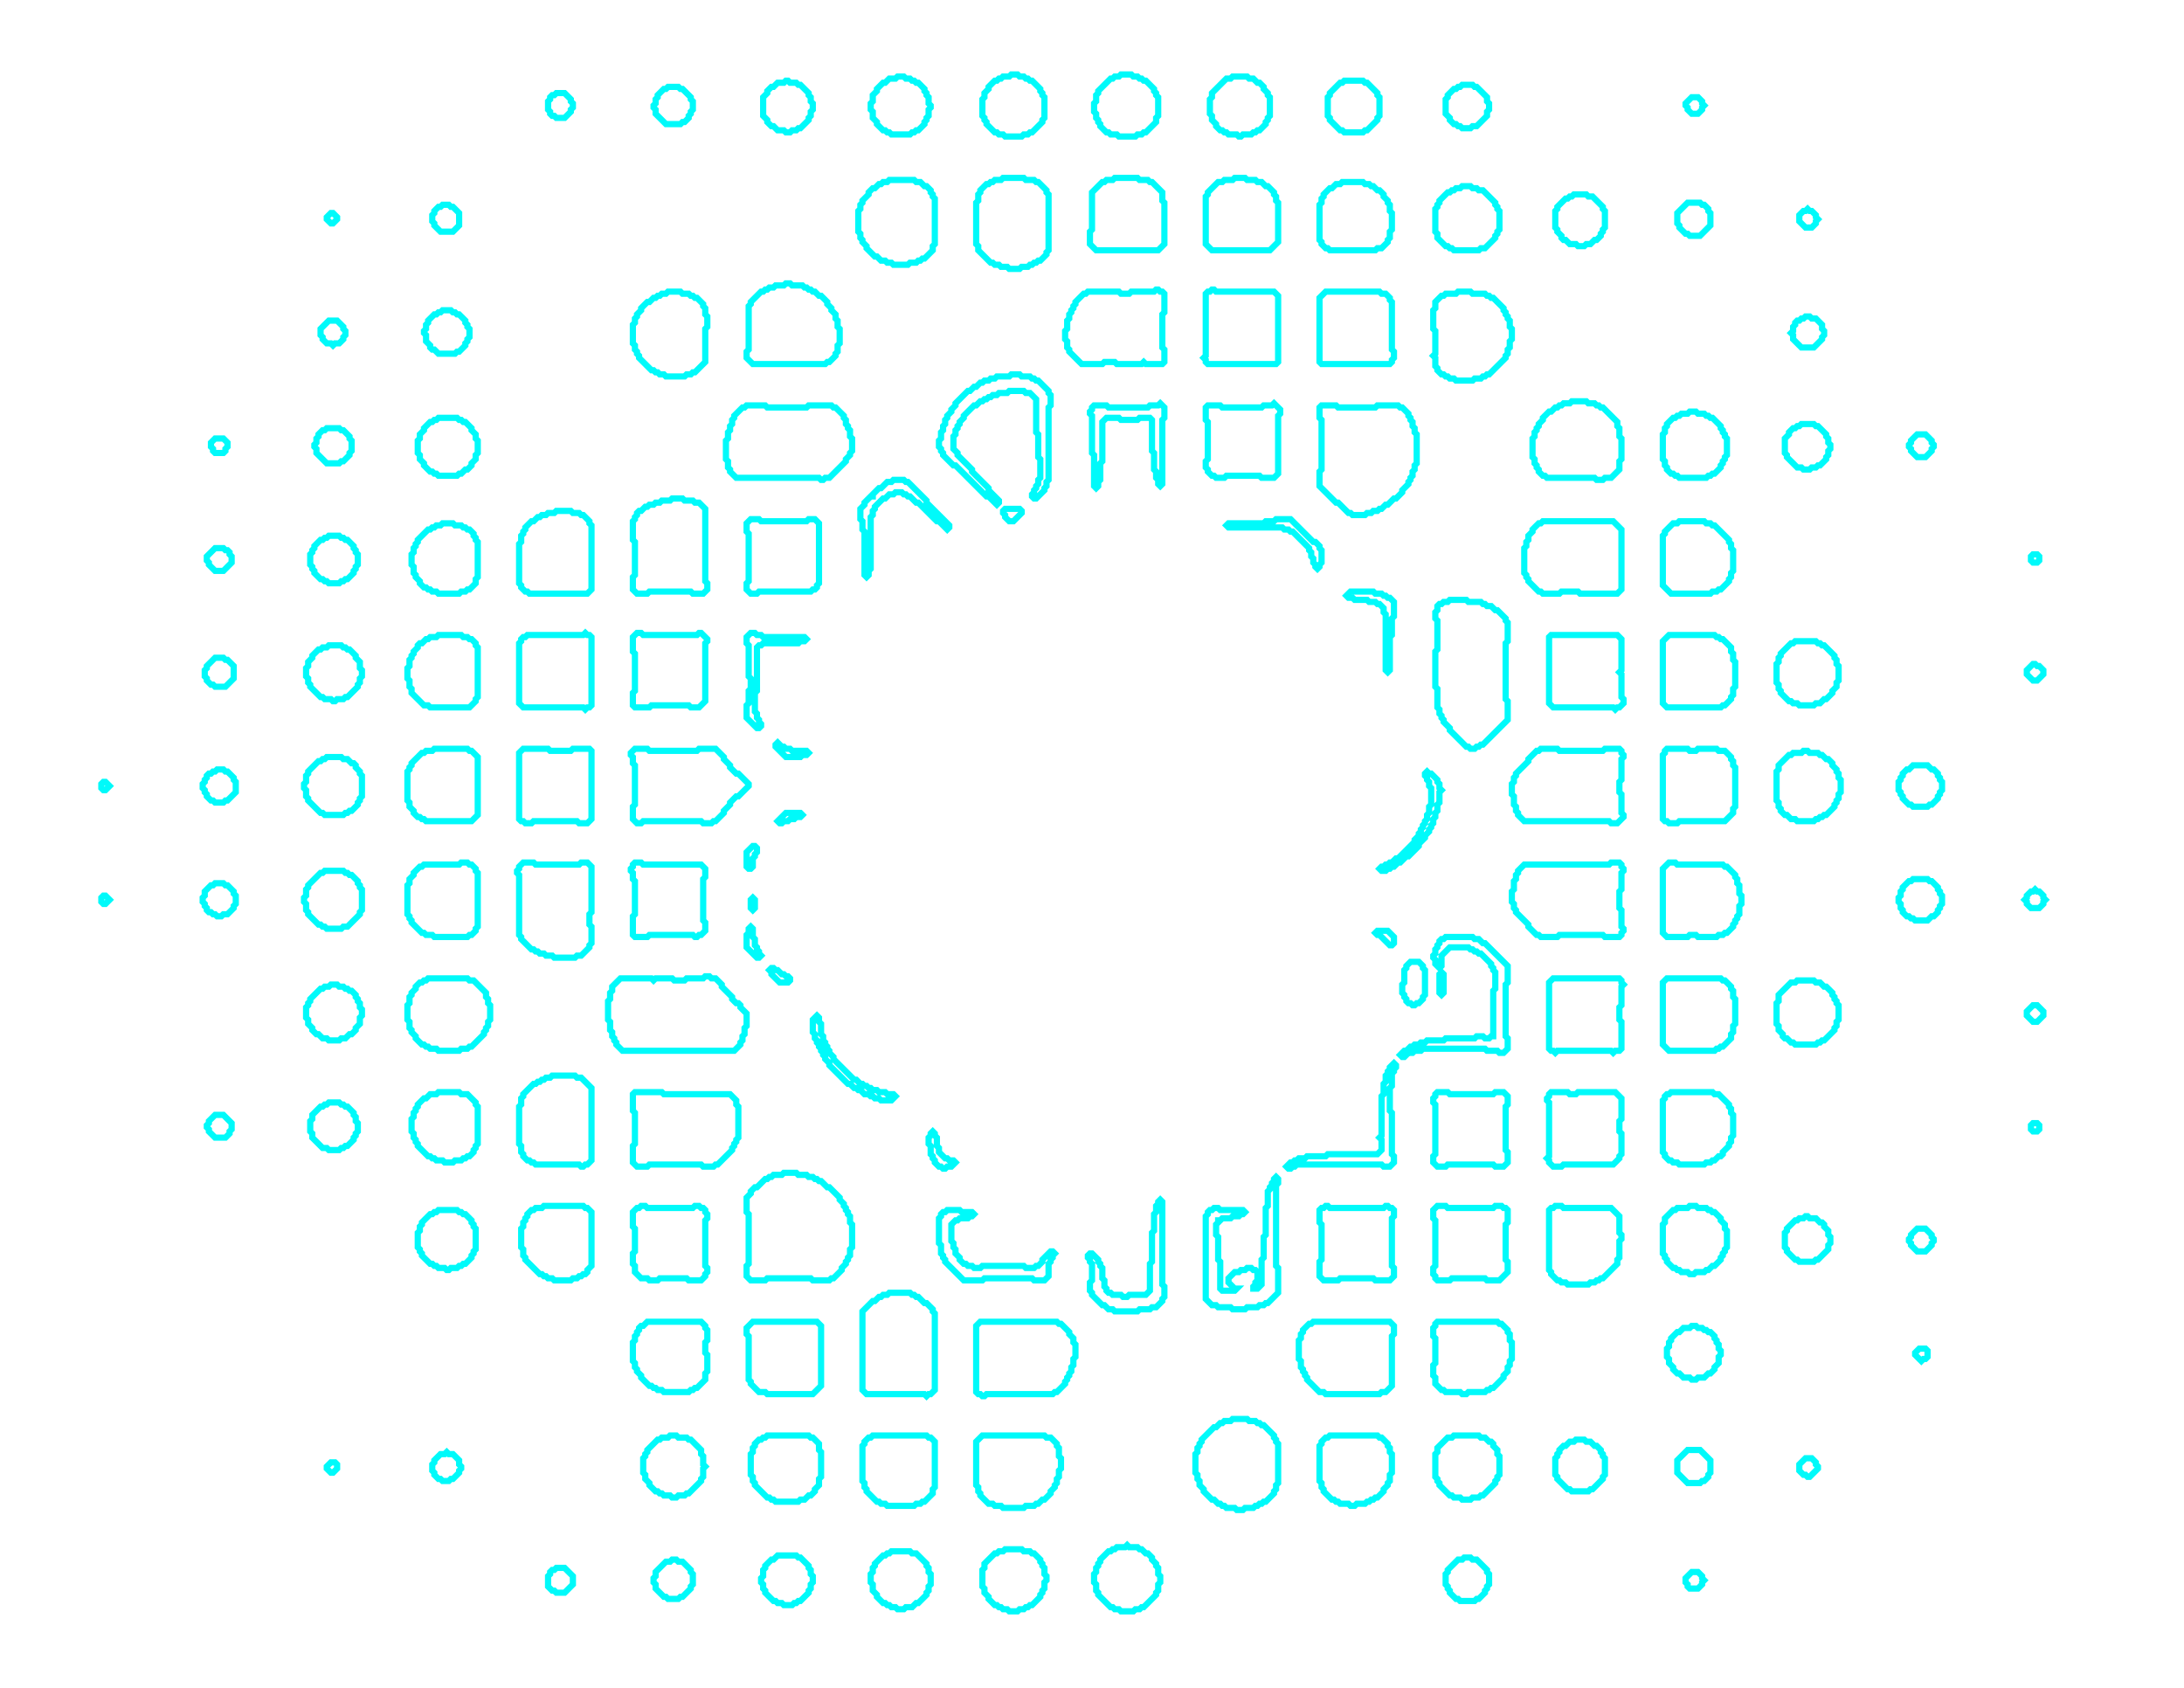 <svg xmlns="http://www.w3.org/2000/svg" xmlns:xlink="http://www.w3.org/1999/xlink" version="1.1" x="0" y="0" width="1056px" height="816px">
    <g id="rootLayer" transform="translate(0, 0)">
        <path fill="none" stroke="#00fafa" stroke-width="3" d="M 378 568 L 379 567 L 385 567 L 386 568 L 390 568 L 391 569 L 393 569 L 394 570 L 395 570 L 396 571 L 397 571 L 400 574 L 401 574 L 406 579 L 406 580 L 408 582 L 408 583 L 409 584 L 409 585 L 410 586 L 410 587 L 411 588 L 411 591 L 412 592 L 412 603 L 411 604 L 411 607 L 410 608 L 410 609 L 409 610 L 409 611 L 407 613 L 407 614 L 403 618 L 402 618 L 401 619 L 393 619 L 392 618 L 371 618 L 370 619 L 363 619 L 361 617 L 361 612 L 362 611 L 362 587 L 361 586 L 361 579 L 363 577 L 363 576 L 365 574 L 366 574 L 370 570 L 371 570 L 372 569 L 373 569 L 374 568 L 378 568 L 379 567 "></path>
        <path fill="none" stroke="#00fafa" stroke-width="3" d="M 700 291 L 701 290 L 709 290 L 710 291 L 716 291 L 717 292 L 718 292 L 719 293 L 721 293 L 723 295 L 724 295 L 728 299 L 728 300 L 729 301 L 729 310 L 728 311 L 728 338 L 729 339 L 729 348 L 717 360 L 716 360 L 715 361 L 714 361 L 713 362 L 711 362 L 710 361 L 709 361 L 701 353 L 701 352 L 698 349 L 698 348 L 697 347 L 697 346 L 696 345 L 696 343 L 695 342 L 695 333 L 694 332 L 694 315 L 695 314 L 695 300 L 694 299 L 694 296 L 695 295 L 695 293 L 696 292 L 697 292 L 698 291 L 700 291 L 701 290 "></path>
        <path fill="none" stroke="#00fafa" stroke-width="3" d="M 340 473 L 341 472 L 343 472 L 344 473 L 346 473 L 349 476 L 349 477 L 354 482 L 354 483 L 356 485 L 357 485 L 358 486 L 358 487 L 361 490 L 361 496 L 360 497 L 360 500 L 359 501 L 359 503 L 358 504 L 358 505 L 355 508 L 301 508 L 298 505 L 298 504 L 297 503 L 297 502 L 296 501 L 296 499 L 295 498 L 295 494 L 294 493 L 294 484 L 295 483 L 295 480 L 296 479 L 296 477 L 300 473 L 315 473 L 316 474 L 317 473 L 325 473 L 326 474 L 331 474 L 332 473 L 340 473 L 341 472 "></path>
        <path fill="none" stroke="#00fafa" stroke-width="3" d="M 638 197 L 639 196 L 646 196 L 647 197 L 665 197 L 666 196 L 676 196 L 677 197 L 678 197 L 681 200 L 681 201 L 682 202 L 682 203 L 683 204 L 683 206 L 684 207 L 684 209 L 685 210 L 685 224 L 684 225 L 684 227 L 683 228 L 683 230 L 682 231 L 682 232 L 681 233 L 681 234 L 678 237 L 678 238 L 675 241 L 674 241 L 671 244 L 670 244 L 668 246 L 667 246 L 666 247 L 664 247 L 663 248 L 661 248 L 660 249 L 654 249 L 653 248 L 652 248 L 647 243 L 646 243 L 638 235 L 638 228 L 639 227 L 639 203 L 638 202 L 638 197 L 639 196 "></path>
        <path fill="none" stroke="#00fafa" stroke-width="3" d="M 360 197 L 361 196 L 370 196 L 371 197 L 390 197 L 391 196 L 402 196 L 403 197 L 404 197 L 408 201 L 408 202 L 409 203 L 409 205 L 410 206 L 410 207 L 411 208 L 411 211 L 412 212 L 412 218 L 411 219 L 411 220 L 409 222 L 409 223 L 401 231 L 399 231 L 398 232 L 397 232 L 396 231 L 356 231 L 353 228 L 353 227 L 352 226 L 352 223 L 351 222 L 351 213 L 352 212 L 352 209 L 353 208 L 353 206 L 354 205 L 354 203 L 355 202 L 355 201 L 359 197 L 360 197 L 361 196 "></path>
        <path fill="none" stroke="#00fafa" stroke-width="3" d="M 744 363 L 745 362 L 753 362 L 754 363 L 775 363 L 776 362 L 783 362 L 784 363 L 784 364 L 785 365 L 785 366 L 784 367 L 784 377 L 783 378 L 783 383 L 784 384 L 784 393 L 785 394 L 785 395 L 782 398 L 779 398 L 778 397 L 737 397 L 734 394 L 734 393 L 733 392 L 733 390 L 732 389 L 732 385 L 731 384 L 731 379 L 732 378 L 732 376 L 733 375 L 733 374 L 739 368 L 739 367 L 743 363 L 744 363 L 745 362 "></path>
        <path fill="none" stroke="#00fafa" stroke-width="3" d="M 778 418 L 779 417 L 783 417 L 784 418 L 784 419 L 785 420 L 785 421 L 784 422 L 784 430 L 783 431 L 783 439 L 784 440 L 784 448 L 785 449 L 785 450 L 784 451 L 784 452 L 783 453 L 776 453 L 775 452 L 754 452 L 753 453 L 745 453 L 744 452 L 743 452 L 739 448 L 739 447 L 733 441 L 733 440 L 732 439 L 732 437 L 731 436 L 731 431 L 732 430 L 732 426 L 733 425 L 733 423 L 734 422 L 734 421 L 737 418 L 778 418 L 779 417 "></path>
        <path fill="none" stroke="#00fafa" stroke-width="3" d="M 306 529 L 307 528 L 320 528 L 321 529 L 353 529 L 356 532 L 356 534 L 357 535 L 357 550 L 356 551 L 356 552 L 355 553 L 355 554 L 354 555 L 354 556 L 347 563 L 346 563 L 345 564 L 340 564 L 339 563 L 314 563 L 313 564 L 308 564 L 306 562 L 306 554 L 307 553 L 307 538 L 306 537 L 306 529 L 307 528 "></path>
        <path fill="none" stroke="#00fafa" stroke-width="3" d="M 307 362 L 313 362 L 314 363 L 337 363 L 338 362 L 346 362 L 350 366 L 350 367 L 353 370 L 353 371 L 356 374 L 357 374 L 362 379 L 362 380 L 357 385 L 356 385 L 353 388 L 353 389 L 350 392 L 350 393 L 346 397 L 345 397 L 344 398 L 340 398 L 339 397 L 311 397 L 310 398 L 308 398 L 306 396 L 306 390 L 307 389 L 307 370 L 306 369 L 306 366 L 305 365 L 305 364 L 307 362 L 313 362 "></path>
        <path fill="none" stroke="#00fafa" stroke-width="3" d="M 429 626 L 430 625 L 440 625 L 441 626 L 442 626 L 443 627 L 444 627 L 447 630 L 448 630 L 451 633 L 451 634 L 452 635 L 452 672 L 450 674 L 449 674 L 448 675 L 447 674 L 419 674 L 417 672 L 417 634 L 422 629 L 423 629 L 425 627 L 426 627 L 427 626 L 429 626 L 430 625 "></path>
        <path fill="none" stroke="#00fafa" stroke-width="3" d="M 474 639 L 511 639 L 512 640 L 513 640 L 517 644 L 517 645 L 519 647 L 519 649 L 520 650 L 520 656 L 519 657 L 519 660 L 518 661 L 518 663 L 517 664 L 517 665 L 516 666 L 516 667 L 515 668 L 515 669 L 511 673 L 510 673 L 509 674 L 477 674 L 476 675 L 475 675 L 474 674 L 473 674 L 472 673 L 472 641 L 474 639 L 511 639 "></path>
        <path fill="none" stroke="#00fafa" stroke-width="3" d="M 745 253 L 746 252 L 780 252 L 784 256 L 784 285 L 782 287 L 764 287 L 763 286 L 755 286 L 754 287 L 746 287 L 745 286 L 744 286 L 739 281 L 739 280 L 738 279 L 738 278 L 737 277 L 737 265 L 738 264 L 738 262 L 739 261 L 739 259 L 741 257 L 741 256 L 744 253 L 745 253 L 746 252 "></path>
        <path fill="none" stroke="#00fafa" stroke-width="3" d="M 558 141 L 559 140 L 560 140 L 561 141 L 562 141 L 563 142 L 563 151 L 562 152 L 562 168 L 563 169 L 563 175 L 562 176 L 554 176 L 553 175 L 552 176 L 540 176 L 539 175 L 534 175 L 533 176 L 523 176 L 517 170 L 517 169 L 516 168 L 516 165 L 515 164 L 515 160 L 516 159 L 516 155 L 517 154 L 517 152 L 518 151 L 518 150 L 519 149 L 519 148 L 520 147 L 520 146 L 524 142 L 525 142 L 526 141 L 541 141 L 542 142 L 546 142 L 547 141 L 558 141 L 559 140 "></path>
        <path fill="none" stroke="#00fafa" stroke-width="3" d="M 253 417 L 258 417 L 259 418 L 280 418 L 281 417 L 284 417 L 286 419 L 286 441 L 285 442 L 285 447 L 286 448 L 286 456 L 285 457 L 285 458 L 281 462 L 279 462 L 278 463 L 268 463 L 267 462 L 264 462 L 263 461 L 261 461 L 260 460 L 259 460 L 258 459 L 257 459 L 252 454 L 252 453 L 251 452 L 251 423 L 250 422 L 250 421 L 251 420 L 251 419 L 253 417 L 258 417 "></path>
        <path fill="none" stroke="#00fafa" stroke-width="3" d="M 324 242 L 325 241 L 330 241 L 331 242 L 335 242 L 336 243 L 338 243 L 341 246 L 341 281 L 342 282 L 342 285 L 340 287 L 335 287 L 334 286 L 314 286 L 313 287 L 308 287 L 306 285 L 306 279 L 307 278 L 307 262 L 306 261 L 306 252 L 307 251 L 307 250 L 308 249 L 308 248 L 309 247 L 310 247 L 312 245 L 313 245 L 314 244 L 316 244 L 317 243 L 319 243 L 320 242 L 324 242 L 325 241 "></path>
        <path fill="none" stroke="#00fafa" stroke-width="3" d="M 379 138 L 380 137 L 382 137 L 383 138 L 388 138 L 389 139 L 390 139 L 391 140 L 392 140 L 393 141 L 394 141 L 396 143 L 397 143 L 400 146 L 400 147 L 402 149 L 402 150 L 404 152 L 404 154 L 405 155 L 405 158 L 406 159 L 406 166 L 405 167 L 405 170 L 404 171 L 404 172 L 401 175 L 400 175 L 399 176 L 364 176 L 361 173 L 361 170 L 362 169 L 362 148 L 363 147 L 363 146 L 368 141 L 369 141 L 370 140 L 371 140 L 372 139 L 374 139 L 375 138 L 379 138 L 380 137 "></path>
        <path fill="none" stroke="#00fafa" stroke-width="3" d="M 634 640 L 635 639 L 672 639 L 674 641 L 674 645 L 673 646 L 673 670 L 670 673 L 668 673 L 667 674 L 641 674 L 640 673 L 638 673 L 632 667 L 632 666 L 631 665 L 631 664 L 630 663 L 630 662 L 629 661 L 629 658 L 628 657 L 628 648 L 629 647 L 629 645 L 630 644 L 630 643 L 633 640 L 634 640 L 635 639 "></path>
        <path fill="none" stroke="#00fafa" stroke-width="3" d="M 595 687 L 596 686 L 603 686 L 604 687 L 607 687 L 608 688 L 609 688 L 610 689 L 611 689 L 616 694 L 616 695 L 617 696 L 617 697 L 618 698 L 618 717 L 617 718 L 617 720 L 616 721 L 616 722 L 612 726 L 611 726 L 610 727 L 609 727 L 608 728 L 607 728 L 606 729 L 602 729 L 601 730 L 598 730 L 597 729 L 593 729 L 592 728 L 591 728 L 590 727 L 589 727 L 587 725 L 586 725 L 582 721 L 582 720 L 580 718 L 580 716 L 579 715 L 579 713 L 578 712 L 578 703 L 579 702 L 579 700 L 580 699 L 580 698 L 581 697 L 581 696 L 587 690 L 588 690 L 590 688 L 591 688 L 592 687 L 595 687 L 596 686 "></path>
        <path fill="none" stroke="#00fafa" stroke-width="3" d="M 266 521 L 267 520 L 278 520 L 279 521 L 281 521 L 286 526 L 286 561 L 284 563 L 283 563 L 282 564 L 281 564 L 280 563 L 259 563 L 258 562 L 257 562 L 256 561 L 255 561 L 253 559 L 253 558 L 252 557 L 252 554 L 251 553 L 251 535 L 252 534 L 252 531 L 253 530 L 253 529 L 258 524 L 259 524 L 260 523 L 261 523 L 262 522 L 263 522 L 264 521 L 266 521 L 267 520 "></path>
        <path fill="none" stroke="#00fafa" stroke-width="3" d="M 484 87 L 485 86 L 495 86 L 496 87 L 500 87 L 501 88 L 502 88 L 506 92 L 506 93 L 507 94 L 507 121 L 506 122 L 506 123 L 503 126 L 502 126 L 501 127 L 500 127 L 499 128 L 498 128 L 497 129 L 494 129 L 493 130 L 488 130 L 487 129 L 484 129 L 483 128 L 481 128 L 480 127 L 479 127 L 473 121 L 473 119 L 472 118 L 472 98 L 473 97 L 473 94 L 474 93 L 474 92 L 477 89 L 478 89 L 479 88 L 480 88 L 481 87 L 484 87 L 485 86 "></path>
        <path fill="none" stroke="#00fafa" stroke-width="3" d="M 759 195 L 760 194 L 767 194 L 768 195 L 771 195 L 772 196 L 773 196 L 774 197 L 775 197 L 782 204 L 782 206 L 783 207 L 783 211 L 784 212 L 784 222 L 783 223 L 783 227 L 779 231 L 776 231 L 775 232 L 772 232 L 771 231 L 748 231 L 747 230 L 746 230 L 744 228 L 744 227 L 743 226 L 743 225 L 742 224 L 742 222 L 741 221 L 741 212 L 742 211 L 742 209 L 743 208 L 743 207 L 744 206 L 744 205 L 746 203 L 746 202 L 749 199 L 750 199 L 752 197 L 753 197 L 754 196 L 755 196 L 756 195 L 759 195 L 760 194 "></path>
        <path fill="none" stroke="#00fafa" stroke-width="3" d="M 704 142 L 705 141 L 711 141 L 712 142 L 718 142 L 719 143 L 720 143 L 721 144 L 722 144 L 727 149 L 727 150 L 728 151 L 728 152 L 729 153 L 729 154 L 730 155 L 730 158 L 731 159 L 731 164 L 730 165 L 730 168 L 729 169 L 729 171 L 728 172 L 728 173 L 720 181 L 719 181 L 718 182 L 717 182 L 716 183 L 713 183 L 712 184 L 704 184 L 703 183 L 701 183 L 700 182 L 699 182 L 698 181 L 697 181 L 695 179 L 695 178 L 694 177 L 694 173 L 693 172 L 694 171 L 694 160 L 693 159 L 693 150 L 694 149 L 694 146 L 697 143 L 698 143 L 699 142 L 704 142 L 705 141 "></path>
        <path fill="none" stroke="#00fafa" stroke-width="3" d="M 268 248 L 269 247 L 276 247 L 277 248 L 280 248 L 281 249 L 282 249 L 285 252 L 285 253 L 286 254 L 286 285 L 284 287 L 256 287 L 255 286 L 254 286 L 252 284 L 252 283 L 251 282 L 251 263 L 252 262 L 252 259 L 253 258 L 253 257 L 254 256 L 254 255 L 257 252 L 258 252 L 260 250 L 261 250 L 262 249 L 264 249 L 265 248 L 268 248 L 269 247 "></path>
        <path fill="none" stroke="#00fafa" stroke-width="3" d="M 429 88 L 430 87 L 442 87 L 443 88 L 445 88 L 447 90 L 448 90 L 450 92 L 450 93 L 451 94 L 451 95 L 452 96 L 452 118 L 451 119 L 451 121 L 447 125 L 446 125 L 445 126 L 444 126 L 443 127 L 440 127 L 439 128 L 432 128 L 431 127 L 429 127 L 428 126 L 426 126 L 424 124 L 423 124 L 419 120 L 419 119 L 417 117 L 417 116 L 416 115 L 416 113 L 415 112 L 415 102 L 416 101 L 416 99 L 417 98 L 417 97 L 420 94 L 420 93 L 422 91 L 423 91 L 425 89 L 426 89 L 427 88 L 429 88 L 430 87 "></path>
        <path fill="none" stroke="#00fafa" stroke-width="3" d="M 475 694 L 505 694 L 506 695 L 508 695 L 511 698 L 511 699 L 512 700 L 512 704 L 513 705 L 513 710 L 512 711 L 512 714 L 511 715 L 511 717 L 510 718 L 510 719 L 508 721 L 508 722 L 505 725 L 504 725 L 502 727 L 501 727 L 500 728 L 496 728 L 495 729 L 485 729 L 484 728 L 481 728 L 480 727 L 478 727 L 474 723 L 474 722 L 473 721 L 473 719 L 472 718 L 472 697 L 475 694 L 505 694 "></path>
        <path fill="none" stroke="#00fafa" stroke-width="3" d="M 807 417 L 810 417 L 811 418 L 833 418 L 834 419 L 835 419 L 839 423 L 839 424 L 840 425 L 840 427 L 841 428 L 841 432 L 842 433 L 842 437 L 841 438 L 841 442 L 840 443 L 840 444 L 839 445 L 839 446 L 838 447 L 838 448 L 835 451 L 834 451 L 833 452 L 831 452 L 830 453 L 821 453 L 820 452 L 817 452 L 816 453 L 806 453 L 804 451 L 804 420 L 807 417 L 810 417 "></path>
        <path fill="none" stroke="#00fafa" stroke-width="3" d="M 585 141 L 586 140 L 587 140 L 588 141 L 616 141 L 618 143 L 618 175 L 617 176 L 584 176 L 583 175 L 583 174 L 582 173 L 583 172 L 583 142 L 584 141 L 585 141 L 586 140 "></path>
        <path fill="none" stroke="#00fafa" stroke-width="3" d="M 749 308 L 750 307 L 782 307 L 784 309 L 784 324 L 783 325 L 784 326 L 784 337 L 785 338 L 785 340 L 783 342 L 782 342 L 781 343 L 780 342 L 751 342 L 749 340 L 749 308 L 750 307 "></path>
        <path fill="none" stroke="#00fafa" stroke-width="3" d="M 253 362 L 265 362 L 266 363 L 276 363 L 277 362 L 285 362 L 286 363 L 286 396 L 284 398 L 280 398 L 279 397 L 258 397 L 257 398 L 254 398 L 253 397 L 252 397 L 251 396 L 251 364 L 253 362 L 265 362 "></path>
        <path fill="none" stroke="#00fafa" stroke-width="3" d="M 282 307 L 283 306 L 284 307 L 285 307 L 286 308 L 286 341 L 285 342 L 284 342 L 283 343 L 282 342 L 253 342 L 251 340 L 251 311 L 252 310 L 252 309 L 253 308 L 254 308 L 255 307 L 282 307 L 283 306 "></path>
        <path fill="none" stroke="#00fafa" stroke-width="3" d="M 751 473 L 783 473 L 784 474 L 784 475 L 785 476 L 784 477 L 784 486 L 783 487 L 783 493 L 784 494 L 784 507 L 783 508 L 781 508 L 780 509 L 779 508 L 753 508 L 752 509 L 751 508 L 750 508 L 749 507 L 749 475 L 751 473 L 783 473 "></path>
        <path fill="none" stroke="#00fafa" stroke-width="3" d="M 641 141 L 667 141 L 668 142 L 670 142 L 672 144 L 672 145 L 673 146 L 673 169 L 674 170 L 674 173 L 673 174 L 673 175 L 672 176 L 639 176 L 638 175 L 638 144 L 641 141 L 667 141 "></path>
        <path fill="none" stroke="#00fafa" stroke-width="3" d="M 749 529 L 750 528 L 758 528 L 759 529 L 762 529 L 763 528 L 781 528 L 784 531 L 784 541 L 783 542 L 783 547 L 784 548 L 784 558 L 783 559 L 783 560 L 780 563 L 756 563 L 755 564 L 751 564 L 749 562 L 749 561 L 748 560 L 749 559 L 749 533 L 748 532 L 748 531 L 749 530 L 749 529 L 750 528 "></path>
        <path fill="none" stroke="#00fafa" stroke-width="3" d="M 322 142 L 323 141 L 329 141 L 330 142 L 333 142 L 334 143 L 335 143 L 336 144 L 337 144 L 340 147 L 340 148 L 341 149 L 341 152 L 342 153 L 342 158 L 341 159 L 341 175 L 336 180 L 335 180 L 334 181 L 332 181 L 331 182 L 322 182 L 321 181 L 319 181 L 318 180 L 317 180 L 316 179 L 315 179 L 309 173 L 309 172 L 308 171 L 308 170 L 307 169 L 307 167 L 306 166 L 306 157 L 307 156 L 307 154 L 308 153 L 308 152 L 310 150 L 310 149 L 313 146 L 314 146 L 316 144 L 317 144 L 318 143 L 319 143 L 320 142 L 322 142 L 323 141 "></path>
        <path fill="none" stroke="#00fafa" stroke-width="3" d="M 640 584 L 641 583 L 642 583 L 643 584 L 669 584 L 670 583 L 671 583 L 672 584 L 673 584 L 674 585 L 674 588 L 673 589 L 673 612 L 674 613 L 674 617 L 672 619 L 665 619 L 664 618 L 648 618 L 647 619 L 640 619 L 638 617 L 638 610 L 639 609 L 639 592 L 638 591 L 638 585 L 639 584 L 640 584 L 641 583 "></path>
        <path fill="none" stroke="#00fafa" stroke-width="3" d="M 695 583 L 699 583 L 700 584 L 722 584 L 723 583 L 726 583 L 727 584 L 728 584 L 729 585 L 729 591 L 728 592 L 728 609 L 729 610 L 729 615 L 725 619 L 719 619 L 718 618 L 702 618 L 701 619 L 695 619 L 694 618 L 694 617 L 693 616 L 693 613 L 694 612 L 694 590 L 693 589 L 693 585 L 695 583 L 699 583 "></path>
        <path fill="none" stroke="#00fafa" stroke-width="3" d="M 694 529 L 695 528 L 700 528 L 701 529 L 722 529 L 723 528 L 727 528 L 729 530 L 729 534 L 728 535 L 728 556 L 729 557 L 729 562 L 727 564 L 723 564 L 722 563 L 700 563 L 699 564 L 695 564 L 693 562 L 693 559 L 694 558 L 694 534 L 693 533 L 693 531 L 694 530 L 694 529 L 695 528 "></path>
        <path fill="none" stroke="#00fafa" stroke-width="3" d="M 364 639 L 395 639 L 397 641 L 397 670 L 393 674 L 371 674 L 370 673 L 367 673 L 363 669 L 363 668 L 362 667 L 362 646 L 361 645 L 361 642 L 364 639 L 395 639 "></path>
        <path fill="none" stroke="#00fafa" stroke-width="3" d="M 309 584 L 310 583 L 312 583 L 313 584 L 335 584 L 336 583 L 338 583 L 339 584 L 340 584 L 341 585 L 341 586 L 342 587 L 342 589 L 341 590 L 341 612 L 342 613 L 342 615 L 341 616 L 341 617 L 339 619 L 333 619 L 332 618 L 319 618 L 318 619 L 314 619 L 313 618 L 310 618 L 307 615 L 307 612 L 306 611 L 306 606 L 307 605 L 307 594 L 306 593 L 306 586 L 308 584 L 309 584 L 310 583 "></path>
        <path fill="none" stroke="#00fafa" stroke-width="3" d="M 308 306 L 310 306 L 311 307 L 337 307 L 338 306 L 339 306 L 342 309 L 342 310 L 341 311 L 341 339 L 338 342 L 334 342 L 333 341 L 315 341 L 314 342 L 307 342 L 306 341 L 306 335 L 307 334 L 307 316 L 306 315 L 306 308 L 308 306 L 310 306 "></path>
        <path fill="none" stroke="#00fafa" stroke-width="3" d="M 805 363 L 806 362 L 816 362 L 817 363 L 820 363 L 821 362 L 830 362 L 831 363 L 834 363 L 837 366 L 837 367 L 838 368 L 838 370 L 839 371 L 839 390 L 838 391 L 838 393 L 834 397 L 812 397 L 811 398 L 807 398 L 806 397 L 805 397 L 804 396 L 804 365 L 805 364 L 805 363 L 806 362 "></path>
        <path fill="none" stroke="#00fafa" stroke-width="3" d="M 363 251 L 367 251 L 368 252 L 390 252 L 391 251 L 394 251 L 396 253 L 396 282 L 395 283 L 395 284 L 394 285 L 393 285 L 392 286 L 367 286 L 366 287 L 363 287 L 361 285 L 361 282 L 362 281 L 362 258 L 361 257 L 361 253 L 363 251 L 367 251 "></path>
        <path fill="none" stroke="#00fafa" stroke-width="3" d="M 206 474 L 207 473 L 226 473 L 227 474 L 229 474 L 235 480 L 235 482 L 236 483 L 236 485 L 237 486 L 237 493 L 236 494 L 236 496 L 235 497 L 235 498 L 234 499 L 234 500 L 228 506 L 227 506 L 226 507 L 223 507 L 222 508 L 212 508 L 211 507 L 208 507 L 207 506 L 206 506 L 205 505 L 204 505 L 201 502 L 201 501 L 199 499 L 199 498 L 198 497 L 198 494 L 197 493 L 197 486 L 198 485 L 198 482 L 199 481 L 199 480 L 201 478 L 201 477 L 203 475 L 204 475 L 205 474 L 206 474 L 207 473 "></path>
        <path fill="none" stroke="#00fafa" stroke-width="3" d="M 694 640 L 695 639 L 724 639 L 725 640 L 726 640 L 729 643 L 729 644 L 730 645 L 730 648 L 731 649 L 731 657 L 730 658 L 730 660 L 729 661 L 729 663 L 727 665 L 727 666 L 722 671 L 721 671 L 720 672 L 719 672 L 718 673 L 710 673 L 709 674 L 707 674 L 706 673 L 699 673 L 698 672 L 697 672 L 694 669 L 694 666 L 693 665 L 693 660 L 694 659 L 694 647 L 693 646 L 693 642 L 694 641 L 694 640 L 695 639 "></path>
        <path fill="none" stroke="#00fafa" stroke-width="3" d="M 751 584 L 752 583 L 755 583 L 756 584 L 779 584 L 783 588 L 783 596 L 784 597 L 784 599 L 783 600 L 783 608 L 782 609 L 782 611 L 775 618 L 774 618 L 773 619 L 772 619 L 771 620 L 769 620 L 768 621 L 758 621 L 757 620 L 755 620 L 754 619 L 753 619 L 750 616 L 750 615 L 749 614 L 749 585 L 750 584 L 751 584 L 752 583 "></path>
        <path fill="none" stroke="#00fafa" stroke-width="3" d="M 306 418 L 307 417 L 310 417 L 311 418 L 339 418 L 341 420 L 341 424 L 340 425 L 340 445 L 341 446 L 341 450 L 339 452 L 338 452 L 337 453 L 336 453 L 335 452 L 314 452 L 313 453 L 307 453 L 306 452 L 306 443 L 307 442 L 307 426 L 306 425 L 306 422 L 305 421 L 305 420 L 306 419 L 306 418 L 307 417 "></path>
        <path fill="none" stroke="#00fafa" stroke-width="3" d="M 615 196 L 616 195 L 619 198 L 619 200 L 618 201 L 618 229 L 616 231 L 610 231 L 609 230 L 593 230 L 592 231 L 588 231 L 587 230 L 586 230 L 584 228 L 584 227 L 583 226 L 583 223 L 584 222 L 584 204 L 583 203 L 583 197 L 584 196 L 590 196 L 591 197 L 610 197 L 611 196 L 615 196 L 616 195 "></path>
        <path fill="none" stroke="#00fafa" stroke-width="3" d="M 538 87 L 539 86 L 550 86 L 551 87 L 555 87 L 556 88 L 557 88 L 562 93 L 562 97 L 563 98 L 563 118 L 560 121 L 530 121 L 527 118 L 527 112 L 528 111 L 528 93 L 533 88 L 534 88 L 535 87 L 538 87 L 539 86 "></path>
        <path fill="none" stroke="#00fafa" stroke-width="3" d="M 807 307 L 829 307 L 830 308 L 831 308 L 832 309 L 833 309 L 837 313 L 837 315 L 838 316 L 838 319 L 839 320 L 839 332 L 838 333 L 838 336 L 837 337 L 837 338 L 834 341 L 833 341 L 832 342 L 806 342 L 804 340 L 804 310 L 807 307 L 829 307 "></path>
        <path fill="none" stroke="#00fafa" stroke-width="3" d="M 806 473 L 832 473 L 833 474 L 834 474 L 837 477 L 837 478 L 838 479 L 838 482 L 839 483 L 839 495 L 838 496 L 838 499 L 837 500 L 837 502 L 833 506 L 832 506 L 831 507 L 830 507 L 829 508 L 807 508 L 804 505 L 804 475 L 806 473 L 832 473 "></path>
        <path fill="none" stroke="#00fafa" stroke-width="3" d="M 596 87 L 597 86 L 602 86 L 603 87 L 607 87 L 608 88 L 610 88 L 612 90 L 613 90 L 616 93 L 616 94 L 617 95 L 617 97 L 618 98 L 618 117 L 614 121 L 586 121 L 583 118 L 583 95 L 584 94 L 584 93 L 589 88 L 591 88 L 592 87 L 596 87 L 597 86 "></path>
        <path fill="none" stroke="#00fafa" stroke-width="3" d="M 222 418 L 223 417 L 226 417 L 227 418 L 228 418 L 230 420 L 230 421 L 231 422 L 231 448 L 230 449 L 230 450 L 228 452 L 227 452 L 226 453 L 210 453 L 209 452 L 206 452 L 205 451 L 204 451 L 199 446 L 199 445 L 198 444 L 198 443 L 197 442 L 197 428 L 198 427 L 198 425 L 200 423 L 200 422 L 203 419 L 204 419 L 205 418 L 222 418 L 223 417 "></path>
        <path fill="none" stroke="#00fafa" stroke-width="3" d="M 421 695 L 422 694 L 448 694 L 449 695 L 450 695 L 452 697 L 452 719 L 451 720 L 451 722 L 447 726 L 446 726 L 445 727 L 443 727 L 442 728 L 429 728 L 428 727 L 426 727 L 425 726 L 424 726 L 419 721 L 419 720 L 418 719 L 418 717 L 417 716 L 417 699 L 418 698 L 418 697 L 420 695 L 421 695 L 422 694 "></path>
        <path fill="none" stroke="#00fafa" stroke-width="3" d="M 209 363 L 210 362 L 226 362 L 227 363 L 228 363 L 231 366 L 231 394 L 228 397 L 206 397 L 205 396 L 204 396 L 203 395 L 202 395 L 200 393 L 200 392 L 198 390 L 198 388 L 197 387 L 197 373 L 198 372 L 198 371 L 199 370 L 199 369 L 204 364 L 205 364 L 206 363 L 209 363 L 210 362 "></path>
        <path fill="none" stroke="#00fafa" stroke-width="3" d="M 313 639 L 339 639 L 341 641 L 341 642 L 342 643 L 342 648 L 341 649 L 341 654 L 342 655 L 342 663 L 341 664 L 341 667 L 337 671 L 336 671 L 335 672 L 334 672 L 333 673 L 321 673 L 320 672 L 318 672 L 317 671 L 316 671 L 315 670 L 314 670 L 310 666 L 310 665 L 308 663 L 308 662 L 307 661 L 307 659 L 306 658 L 306 649 L 307 648 L 307 646 L 308 645 L 308 644 L 309 643 L 309 642 L 310 641 L 311 641 L 313 639 L 339 639 "></path>
        <path fill="none" stroke="#00fafa" stroke-width="3" d="M 262 584 L 263 583 L 282 583 L 283 584 L 284 584 L 286 586 L 286 612 L 284 614 L 284 615 L 283 616 L 282 616 L 281 617 L 280 617 L 279 618 L 277 618 L 276 619 L 268 619 L 267 618 L 265 618 L 264 617 L 263 617 L 262 616 L 261 616 L 254 609 L 254 608 L 253 607 L 253 604 L 252 603 L 252 594 L 253 593 L 253 591 L 254 590 L 254 589 L 255 588 L 255 587 L 257 585 L 258 585 L 259 584 L 262 584 L 263 583 "></path>
        <path fill="none" stroke="#00fafa" stroke-width="3" d="M 807 529 L 808 528 L 828 528 L 829 529 L 831 529 L 836 534 L 836 535 L 837 536 L 837 538 L 838 539 L 838 549 L 837 550 L 837 552 L 836 553 L 836 554 L 833 557 L 833 558 L 832 559 L 831 559 L 829 561 L 828 561 L 827 562 L 825 562 L 824 563 L 812 563 L 811 562 L 809 562 L 808 561 L 807 561 L 805 559 L 805 558 L 804 557 L 804 532 L 805 531 L 805 530 L 806 529 L 807 529 L 808 528 "></path>
        <path fill="none" stroke="#00fafa" stroke-width="3" d="M 811 253 L 812 252 L 824 252 L 825 253 L 827 253 L 828 254 L 829 254 L 836 261 L 836 262 L 837 263 L 837 265 L 838 266 L 838 276 L 837 277 L 837 279 L 836 280 L 836 281 L 832 285 L 831 285 L 830 286 L 828 286 L 827 287 L 808 287 L 804 283 L 804 259 L 805 258 L 805 257 L 809 253 L 811 253 L 812 252 "></path>
        <path fill="none" stroke="#00fafa" stroke-width="3" d="M 211 308 L 212 307 L 223 307 L 224 308 L 226 308 L 227 309 L 228 309 L 230 311 L 230 312 L 231 313 L 231 337 L 230 338 L 230 339 L 227 342 L 208 342 L 207 341 L 205 341 L 199 335 L 199 333 L 198 332 L 198 329 L 197 328 L 197 323 L 198 322 L 198 319 L 199 318 L 199 317 L 200 316 L 200 315 L 202 313 L 202 312 L 203 311 L 204 311 L 206 309 L 207 309 L 208 308 L 211 308 L 212 307 "></path>
        <path fill="none" stroke="#00fafa" stroke-width="3" d="M 642 695 L 643 694 L 666 694 L 667 695 L 668 695 L 671 698 L 671 699 L 672 700 L 672 702 L 673 703 L 673 712 L 672 713 L 672 716 L 671 717 L 671 718 L 669 720 L 669 721 L 666 724 L 665 724 L 664 725 L 663 725 L 662 726 L 661 726 L 660 727 L 656 727 L 655 728 L 653 728 L 652 727 L 648 727 L 647 726 L 646 726 L 645 725 L 644 725 L 640 721 L 640 720 L 639 719 L 639 717 L 638 716 L 638 699 L 639 698 L 639 697 L 641 695 L 642 695 L 643 694 "></path>
        <path fill="none" stroke="#00fafa" stroke-width="3" d="M 648 89 L 649 88 L 659 88 L 660 89 L 662 89 L 663 90 L 664 90 L 666 92 L 667 92 L 669 94 L 669 95 L 671 97 L 671 98 L 672 99 L 672 102 L 673 103 L 673 111 L 672 112 L 672 115 L 671 116 L 671 117 L 668 120 L 666 120 L 665 121 L 643 121 L 642 120 L 641 120 L 639 118 L 639 117 L 638 116 L 638 99 L 639 98 L 639 96 L 640 95 L 640 94 L 643 91 L 644 91 L 646 89 L 648 89 L 649 88 "></path>
        <path fill="none" stroke="#00fafa" stroke-width="3" d="M 616 570 L 617 569 L 618 570 L 618 572 L 617 573 L 617 612 L 618 613 L 618 625 L 613 630 L 612 630 L 611 631 L 609 631 L 608 632 L 603 632 L 602 633 L 596 633 L 595 632 L 589 632 L 588 631 L 586 631 L 583 628 L 583 588 L 584 587 L 584 586 L 585 585 L 586 585 L 587 584 L 589 584 L 590 585 L 601 585 L 602 586 L 601 587 L 600 587 L 599 588 L 596 588 L 595 589 L 591 589 L 590 590 L 589 590 L 589 591 L 588 592 L 588 597 L 589 598 L 589 609 L 590 610 L 590 623 L 591 624 L 597 624 L 598 623 L 597 623 L 594 620 L 594 618 L 597 615 L 599 615 L 600 614 L 602 614 L 603 613 L 605 613 L 606 614 L 607 614 L 608 615 L 608 619 L 607 620 L 607 621 L 606 622 L 606 623 L 608 623 L 610 621 L 610 609 L 611 608 L 611 598 L 612 597 L 612 584 L 613 583 L 613 576 L 614 575 L 614 574 L 615 573 L 615 572 L 616 571 L 616 570 L 617 569 "></path>
        <path fill="none" stroke="#00fafa" stroke-width="3" d="M 370 695 L 371 694 L 391 694 L 392 695 L 393 695 L 396 698 L 396 701 L 397 702 L 397 714 L 396 715 L 396 718 L 394 720 L 394 721 L 392 723 L 391 723 L 389 725 L 387 725 L 386 726 L 375 726 L 374 725 L 373 725 L 372 724 L 371 724 L 365 718 L 365 717 L 364 716 L 364 714 L 363 713 L 363 703 L 364 702 L 364 700 L 365 699 L 365 698 L 367 696 L 368 696 L 369 695 L 370 695 L 371 694 "></path>
        <path fill="none" stroke="#00fafa" stroke-width="3" d="M 211 529 L 212 528 L 222 528 L 223 529 L 226 529 L 230 533 L 230 534 L 231 535 L 231 553 L 230 554 L 230 555 L 229 556 L 229 557 L 227 559 L 226 559 L 225 560 L 224 560 L 223 561 L 220 561 L 219 562 L 215 562 L 214 561 L 211 561 L 210 560 L 209 560 L 208 559 L 207 559 L 202 554 L 202 553 L 201 552 L 201 551 L 200 550 L 200 548 L 199 547 L 199 541 L 200 540 L 200 538 L 201 537 L 201 536 L 202 535 L 202 534 L 205 531 L 206 531 L 208 529 L 211 529 L 212 528 "></path>
        <path fill="none" stroke="#00fafa" stroke-width="3" d="M 213 254 L 214 253 L 219 253 L 220 254 L 223 254 L 224 255 L 225 255 L 226 256 L 227 256 L 229 258 L 229 259 L 230 260 L 230 261 L 231 262 L 231 279 L 230 280 L 230 282 L 227 285 L 226 285 L 225 286 L 223 286 L 222 287 L 212 287 L 211 286 L 209 286 L 208 285 L 207 285 L 206 284 L 205 284 L 203 282 L 203 281 L 201 279 L 201 278 L 200 277 L 200 274 L 199 273 L 199 268 L 200 267 L 200 265 L 201 264 L 201 263 L 202 262 L 202 261 L 207 256 L 208 256 L 209 255 L 210 255 L 211 254 L 213 254 L 214 253 "></path>
        <path fill="none" stroke="#00fafa" stroke-width="3" d="M 488 182 L 489 181 L 493 181 L 494 182 L 498 182 L 499 183 L 500 183 L 501 184 L 502 184 L 507 189 L 507 190 L 508 191 L 508 196 L 507 197 L 507 232 L 506 233 L 506 235 L 505 236 L 505 237 L 501 241 L 500 241 L 499 240 L 499 239 L 500 238 L 500 237 L 501 236 L 501 235 L 502 234 L 502 232 L 503 231 L 503 222 L 502 221 L 502 210 L 501 209 L 501 193 L 498 190 L 496 190 L 495 189 L 488 189 L 487 190 L 483 190 L 482 191 L 480 191 L 479 192 L 478 192 L 477 193 L 476 193 L 475 194 L 474 194 L 472 196 L 471 196 L 466 201 L 466 202 L 464 204 L 464 205 L 463 206 L 463 207 L 462 208 L 462 210 L 461 211 L 461 217 L 463 219 L 463 220 L 470 227 L 470 228 L 478 236 L 478 237 L 483 242 L 483 243 L 482 244 L 478 240 L 477 240 L 462 225 L 461 225 L 456 220 L 456 219 L 455 218 L 455 217 L 454 216 L 454 213 L 455 212 L 455 209 L 456 208 L 456 206 L 457 205 L 457 203 L 458 202 L 458 201 L 460 199 L 460 198 L 462 196 L 462 195 L 468 189 L 469 189 L 471 187 L 472 187 L 474 185 L 475 185 L 476 184 L 478 184 L 479 183 L 481 183 L 482 182 L 488 182 L 489 181 "></path>
        <path fill="none" stroke="#00fafa" stroke-width="3" d="M 871 364 L 872 363 L 874 363 L 875 364 L 879 364 L 880 365 L 881 365 L 883 367 L 884 367 L 886 369 L 886 370 L 888 372 L 888 373 L 889 374 L 889 376 L 890 377 L 890 383 L 889 384 L 889 386 L 888 387 L 888 388 L 887 389 L 887 390 L 883 394 L 882 394 L 881 395 L 880 395 L 879 396 L 878 396 L 877 397 L 869 397 L 868 396 L 866 396 L 864 394 L 863 394 L 861 392 L 861 391 L 860 390 L 860 388 L 859 387 L 859 373 L 860 372 L 860 370 L 865 365 L 866 365 L 867 364 L 871 364 L 872 363 "></path>
        <path fill="none" stroke="#00fafa" stroke-width="3" d="M 816 584 L 817 583 L 820 583 L 821 584 L 825 584 L 826 585 L 827 585 L 828 586 L 829 586 L 832 589 L 832 590 L 834 592 L 834 594 L 835 595 L 835 603 L 834 604 L 834 605 L 833 606 L 833 607 L 832 608 L 832 609 L 829 612 L 828 612 L 826 614 L 825 614 L 824 615 L 820 615 L 819 616 L 817 616 L 816 615 L 813 615 L 812 614 L 811 614 L 810 613 L 809 613 L 806 610 L 806 609 L 805 608 L 805 607 L 804 606 L 804 592 L 805 591 L 805 589 L 809 585 L 810 585 L 811 584 L 816 584 L 817 583 "></path>
        <path fill="none" stroke="#00fafa" stroke-width="3" d="M 816 200 L 817 199 L 820 199 L 821 200 L 824 200 L 825 201 L 826 201 L 827 202 L 828 202 L 832 206 L 832 207 L 833 208 L 833 209 L 834 210 L 834 211 L 835 212 L 835 220 L 834 221 L 834 222 L 833 223 L 833 224 L 832 225 L 832 226 L 829 229 L 828 229 L 827 230 L 826 230 L 825 231 L 812 231 L 811 230 L 810 230 L 809 229 L 808 229 L 806 227 L 806 226 L 805 225 L 805 223 L 804 222 L 804 210 L 805 209 L 805 207 L 806 206 L 806 205 L 809 202 L 810 202 L 811 201 L 812 201 L 813 200 L 816 200 L 817 199 "></path>
        <path fill="none" stroke="#00fafa" stroke-width="3" d="M 702 695 L 703 694 L 715 694 L 716 695 L 718 695 L 720 697 L 721 697 L 722 698 L 722 699 L 724 701 L 724 703 L 725 704 L 725 713 L 724 714 L 724 715 L 723 716 L 723 717 L 717 723 L 716 723 L 715 724 L 712 724 L 711 725 L 707 725 L 706 724 L 703 724 L 702 723 L 701 723 L 696 718 L 696 717 L 695 716 L 695 715 L 694 714 L 694 703 L 695 702 L 695 700 L 700 695 L 702 695 L 703 694 "></path>
        <path fill="none" stroke="#00fafa" stroke-width="3" d="M 706 91 L 707 90 L 711 90 L 712 91 L 714 91 L 715 92 L 717 92 L 723 98 L 723 99 L 724 100 L 724 101 L 725 102 L 725 111 L 724 112 L 724 113 L 723 114 L 723 115 L 718 120 L 716 120 L 715 121 L 703 121 L 702 120 L 701 120 L 700 119 L 699 119 L 695 115 L 695 113 L 694 112 L 694 101 L 695 100 L 695 99 L 696 98 L 696 97 L 700 93 L 701 93 L 702 92 L 703 92 L 704 91 L 706 91 L 707 90 "></path>
        <path fill="none" stroke="#00fafa" stroke-width="3" d="M 544 748 L 545 747 L 546 748 L 550 748 L 551 749 L 552 749 L 554 751 L 555 751 L 557 753 L 557 754 L 559 756 L 559 757 L 560 758 L 560 761 L 561 762 L 561 765 L 560 766 L 560 769 L 559 770 L 559 771 L 553 777 L 552 777 L 551 778 L 549 778 L 548 779 L 542 779 L 541 778 L 539 778 L 538 777 L 537 777 L 531 771 L 531 770 L 530 769 L 530 766 L 529 765 L 529 761 L 530 760 L 530 758 L 531 757 L 531 756 L 532 755 L 532 754 L 536 750 L 537 750 L 538 749 L 539 749 L 540 748 L 544 748 L 545 747 "></path>
        <path fill="none" stroke="#00fafa" stroke-width="3" d="M 868 475 L 869 474 L 877 474 L 878 475 L 880 475 L 882 477 L 883 477 L 886 480 L 886 481 L 887 482 L 887 483 L 888 484 L 888 485 L 889 486 L 889 493 L 888 494 L 888 496 L 887 497 L 887 498 L 882 503 L 881 503 L 880 504 L 879 504 L 878 505 L 868 505 L 867 504 L 866 504 L 864 502 L 863 502 L 862 501 L 862 500 L 860 498 L 860 496 L 859 495 L 859 485 L 860 484 L 860 481 L 866 475 L 868 475 L 869 474 "></path>
        <path fill="none" stroke="#00fafa" stroke-width="3" d="M 867 311 L 868 310 L 878 310 L 879 311 L 880 311 L 881 312 L 882 312 L 887 317 L 887 318 L 888 319 L 888 321 L 889 322 L 889 329 L 888 330 L 888 332 L 886 334 L 886 335 L 883 338 L 882 338 L 880 340 L 878 340 L 877 341 L 870 341 L 869 340 L 867 340 L 866 339 L 865 339 L 861 335 L 861 334 L 860 333 L 860 331 L 859 330 L 859 321 L 860 320 L 860 318 L 861 317 L 861 316 L 866 311 L 867 311 L 868 310 "></path>
        <path fill="none" stroke="#00fafa" stroke-width="3" d="M 541 37 L 542 36 L 547 36 L 548 37 L 550 37 L 551 38 L 552 38 L 553 39 L 554 39 L 558 43 L 558 44 L 559 45 L 559 46 L 560 47 L 560 56 L 559 57 L 559 59 L 554 64 L 553 64 L 552 65 L 550 65 L 549 66 L 541 66 L 540 65 L 537 65 L 536 64 L 535 64 L 532 61 L 532 60 L 531 59 L 531 58 L 530 57 L 530 55 L 529 54 L 529 50 L 530 49 L 530 46 L 531 45 L 531 44 L 537 38 L 538 38 L 539 37 L 541 37 L 542 36 "></path>
        <path fill="none" stroke="#00fafa" stroke-width="3" d="M 485 750 L 486 749 L 494 749 L 495 750 L 498 750 L 499 751 L 500 751 L 503 754 L 503 755 L 504 756 L 504 757 L 505 758 L 505 761 L 506 762 L 506 764 L 505 765 L 505 768 L 504 769 L 504 770 L 503 771 L 503 772 L 499 776 L 498 776 L 497 777 L 496 777 L 495 778 L 493 778 L 492 779 L 488 779 L 487 778 L 485 778 L 484 777 L 483 777 L 482 776 L 481 776 L 478 773 L 478 772 L 476 770 L 476 768 L 475 767 L 475 759 L 476 758 L 476 756 L 481 751 L 482 751 L 483 750 L 485 750 L 486 749 "></path>
        <path fill="none" stroke="#00fafa" stroke-width="3" d="M 488 37 L 489 36 L 492 36 L 493 37 L 495 37 L 496 38 L 497 38 L 498 39 L 499 39 L 503 43 L 503 44 L 504 45 L 504 46 L 505 47 L 505 57 L 504 58 L 504 59 L 499 64 L 498 64 L 497 65 L 495 65 L 494 66 L 486 66 L 485 65 L 483 65 L 482 64 L 481 64 L 477 60 L 477 59 L 476 58 L 476 57 L 475 56 L 475 48 L 476 47 L 476 45 L 478 43 L 478 42 L 481 39 L 482 39 L 483 38 L 484 38 L 485 37 L 488 37 L 489 36 "></path>
        <path fill="none" stroke="#00fafa" stroke-width="3" d="M 323 695 L 324 694 L 327 694 L 328 695 L 332 695 L 333 696 L 334 696 L 339 701 L 339 703 L 340 704 L 340 708 L 341 709 L 340 710 L 340 714 L 339 715 L 339 716 L 333 722 L 332 722 L 331 723 L 328 723 L 327 724 L 325 724 L 324 723 L 321 723 L 320 722 L 319 722 L 318 721 L 317 721 L 314 718 L 314 717 L 312 715 L 312 713 L 311 712 L 311 705 L 312 704 L 312 703 L 313 702 L 313 701 L 318 696 L 319 696 L 320 695 L 323 695 L 324 694 "></path>
        <path fill="none" stroke="#00fafa" stroke-width="3" d="M 595 38 L 596 37 L 603 37 L 604 38 L 606 38 L 608 40 L 609 40 L 611 42 L 611 43 L 613 45 L 613 46 L 614 47 L 614 56 L 613 57 L 613 58 L 612 59 L 612 60 L 609 63 L 608 63 L 607 64 L 606 64 L 605 65 L 601 65 L 600 66 L 599 66 L 598 65 L 594 65 L 593 64 L 592 64 L 591 63 L 590 63 L 588 61 L 588 60 L 586 58 L 586 56 L 585 55 L 585 48 L 586 47 L 586 45 L 593 38 L 595 38 L 596 37 "></path>
        <path fill="none" stroke="#00fafa" stroke-width="3" d="M 698 454 L 699 453 L 712 453 L 713 454 L 715 454 L 717 456 L 718 456 L 729 467 L 729 475 L 728 476 L 728 501 L 729 502 L 729 507 L 727 509 L 725 509 L 724 508 L 719 508 L 718 507 L 688 507 L 687 508 L 684 508 L 683 509 L 681 509 L 680 508 L 682 506 L 683 506 L 684 505 L 686 505 L 687 504 L 689 504 L 690 503 L 698 503 L 699 502 L 713 502 L 714 501 L 717 501 L 718 502 L 720 502 L 721 501 L 722 501 L 722 479 L 723 478 L 723 470 L 722 469 L 722 468 L 721 467 L 721 466 L 716 461 L 715 461 L 714 460 L 713 460 L 712 459 L 711 459 L 710 458 L 701 458 L 697 462 L 697 467 L 696 468 L 694 466 L 694 464 L 693 463 L 693 462 L 694 461 L 694 459 L 695 458 L 695 457 L 696 456 L 696 455 L 697 454 L 698 454 L 699 453 "></path>
        <path fill="none" stroke="#00fafa" stroke-width="3" d="M 211 203 L 212 202 L 221 202 L 222 203 L 223 203 L 224 204 L 225 204 L 228 207 L 228 208 L 230 210 L 230 212 L 231 213 L 231 219 L 230 220 L 230 222 L 228 224 L 228 225 L 226 227 L 225 227 L 223 229 L 222 229 L 221 230 L 212 230 L 211 229 L 210 229 L 209 228 L 208 228 L 205 225 L 205 224 L 203 222 L 203 220 L 202 219 L 202 213 L 203 212 L 203 210 L 205 208 L 205 207 L 208 204 L 209 204 L 210 203 L 211 203 L 212 202 "></path>
        <path fill="none" stroke="#00fafa" stroke-width="3" d="M 211 586 L 212 585 L 221 585 L 222 586 L 223 586 L 224 587 L 225 587 L 228 590 L 228 591 L 229 592 L 229 593 L 230 594 L 230 604 L 229 605 L 229 606 L 228 607 L 228 608 L 225 611 L 224 611 L 223 612 L 222 612 L 221 613 L 218 613 L 217 614 L 216 614 L 215 613 L 212 613 L 211 612 L 210 612 L 209 611 L 208 611 L 204 607 L 204 606 L 203 605 L 203 604 L 202 603 L 202 596 L 203 595 L 203 593 L 204 592 L 204 591 L 208 587 L 209 587 L 210 586 L 211 586 L 212 585 "></path>
        <path fill="none" stroke="#00fafa" stroke-width="3" d="M 430 751 L 431 750 L 440 750 L 441 751 L 443 751 L 448 756 L 448 757 L 449 758 L 449 760 L 450 761 L 450 766 L 449 767 L 449 769 L 448 770 L 448 771 L 444 775 L 443 775 L 441 777 L 438 777 L 437 778 L 434 778 L 433 777 L 431 777 L 430 776 L 429 776 L 428 775 L 427 775 L 424 772 L 424 771 L 422 769 L 422 766 L 421 765 L 421 761 L 422 760 L 422 758 L 423 757 L 423 756 L 427 752 L 428 752 L 429 751 L 430 751 L 431 750 "></path>
        <path fill="none" stroke="#00fafa" stroke-width="3" d="M 157 367 L 158 366 L 165 366 L 166 367 L 168 367 L 170 369 L 171 369 L 172 370 L 172 371 L 174 373 L 174 374 L 175 375 L 175 385 L 174 386 L 174 387 L 173 388 L 173 389 L 170 392 L 169 392 L 168 393 L 167 393 L 166 394 L 157 394 L 156 393 L 155 393 L 149 387 L 149 386 L 148 385 L 148 382 L 147 381 L 147 379 L 148 378 L 148 375 L 149 374 L 149 373 L 154 368 L 155 368 L 156 367 L 157 367 L 158 366 "></path>
        <path fill="none" stroke="#00fafa" stroke-width="3" d="M 156 422 L 157 421 L 166 421 L 167 422 L 168 422 L 169 423 L 170 423 L 173 426 L 173 427 L 174 428 L 174 429 L 175 430 L 175 440 L 174 441 L 174 442 L 168 448 L 166 448 L 165 449 L 158 449 L 157 448 L 156 448 L 155 447 L 154 447 L 149 442 L 149 441 L 148 440 L 148 437 L 147 436 L 147 434 L 148 433 L 148 430 L 149 429 L 149 428 L 155 422 L 156 422 L 157 421 "></path>
        <path fill="none" stroke="#00fafa" stroke-width="3" d="M 433 38 L 434 37 L 437 37 L 438 38 L 440 38 L 441 39 L 442 39 L 443 40 L 444 40 L 447 43 L 447 44 L 448 45 L 448 46 L 449 47 L 449 50 L 450 51 L 450 52 L 449 53 L 449 56 L 448 57 L 448 58 L 447 59 L 447 60 L 444 63 L 443 63 L 442 64 L 441 64 L 440 65 L 431 65 L 430 64 L 429 64 L 428 63 L 427 63 L 424 60 L 424 59 L 422 57 L 422 54 L 421 53 L 421 50 L 422 49 L 422 46 L 424 44 L 424 43 L 427 40 L 428 40 L 430 38 L 433 38 L 434 37 "></path>
        <path fill="none" stroke="#00fafa" stroke-width="3" d="M 159 477 L 160 476 L 163 476 L 164 477 L 166 477 L 167 478 L 168 478 L 169 479 L 170 479 L 172 481 L 172 482 L 173 483 L 173 484 L 174 485 L 174 487 L 175 488 L 175 491 L 174 492 L 174 495 L 172 497 L 172 498 L 170 500 L 169 500 L 167 502 L 165 502 L 164 503 L 159 503 L 158 502 L 156 502 L 154 500 L 153 500 L 151 498 L 151 497 L 149 495 L 149 493 L 148 492 L 148 487 L 149 486 L 149 485 L 150 484 L 150 483 L 155 478 L 156 478 L 157 477 L 159 477 L 160 476 "></path>
        <path fill="none" stroke="#00fafa" stroke-width="3" d="M 560 581 L 561 580 L 562 581 L 562 621 L 563 622 L 563 627 L 562 628 L 562 629 L 559 632 L 557 632 L 556 633 L 551 633 L 550 634 L 539 634 L 538 633 L 536 633 L 534 631 L 533 631 L 528 626 L 528 625 L 527 624 L 527 620 L 528 619 L 528 611 L 527 610 L 527 609 L 526 608 L 526 607 L 527 606 L 528 606 L 531 609 L 531 610 L 532 611 L 532 612 L 533 613 L 533 618 L 534 619 L 534 622 L 535 623 L 535 624 L 536 625 L 537 625 L 538 626 L 542 626 L 543 627 L 545 627 L 546 626 L 554 626 L 556 624 L 556 611 L 557 610 L 557 596 L 558 595 L 558 587 L 559 586 L 559 583 L 560 582 L 560 581 L 561 580 "></path>
        <path fill="none" stroke="#00fafa" stroke-width="3" d="M 158 313 L 159 312 L 165 312 L 166 313 L 167 313 L 168 314 L 169 314 L 172 317 L 172 318 L 174 320 L 174 323 L 175 324 L 175 327 L 174 328 L 174 330 L 173 331 L 173 332 L 168 337 L 167 337 L 166 338 L 163 338 L 162 339 L 161 339 L 160 338 L 157 338 L 156 337 L 155 337 L 150 332 L 150 331 L 149 330 L 149 328 L 148 327 L 148 323 L 149 322 L 149 320 L 151 318 L 151 317 L 154 314 L 155 314 L 156 313 L 158 313 L 159 312 "></path>
        <path fill="none" stroke="#00fafa" stroke-width="3" d="M 649 40 L 650 39 L 659 39 L 660 40 L 661 40 L 666 45 L 666 46 L 667 47 L 667 56 L 666 57 L 666 58 L 661 63 L 660 63 L 659 64 L 650 64 L 649 63 L 648 63 L 643 58 L 643 57 L 642 56 L 642 47 L 643 46 L 643 45 L 648 40 L 649 40 L 650 39 "></path>
        <path fill="none" stroke="#00fafa" stroke-width="3" d="M 457 586 L 458 585 L 464 585 L 465 586 L 470 586 L 471 587 L 470 588 L 469 588 L 468 589 L 464 589 L 463 590 L 462 590 L 460 592 L 460 600 L 461 601 L 461 603 L 462 604 L 462 606 L 464 608 L 464 609 L 466 611 L 467 611 L 468 612 L 470 612 L 471 613 L 474 613 L 475 612 L 495 612 L 496 613 L 500 613 L 501 612 L 502 612 L 504 610 L 504 609 L 508 605 L 509 605 L 510 606 L 509 607 L 509 608 L 508 609 L 508 610 L 507 611 L 507 617 L 505 619 L 500 619 L 499 618 L 476 618 L 475 619 L 466 619 L 457 610 L 457 609 L 456 608 L 456 607 L 455 606 L 455 602 L 454 601 L 454 589 L 455 588 L 455 587 L 456 586 L 457 586 L 458 585 "></path>
        <path fill="none" stroke="#00fafa" stroke-width="3" d="M 817 642 L 818 641 L 820 641 L 821 642 L 823 642 L 824 643 L 825 643 L 826 644 L 827 644 L 829 646 L 829 647 L 830 648 L 830 649 L 831 650 L 831 652 L 832 653 L 832 655 L 831 656 L 831 659 L 829 661 L 829 662 L 827 664 L 826 664 L 824 666 L 821 666 L 820 667 L 818 667 L 817 666 L 814 666 L 812 664 L 811 664 L 809 662 L 809 661 L 807 659 L 807 657 L 806 656 L 806 652 L 807 651 L 807 649 L 808 648 L 808 647 L 811 644 L 812 644 L 814 642 L 817 642 L 818 641 "></path>
        <path fill="none" stroke="#00fafa" stroke-width="3" d="M 761 697 L 762 696 L 766 696 L 767 697 L 769 697 L 771 699 L 772 699 L 774 701 L 774 702 L 775 703 L 775 704 L 776 705 L 776 713 L 775 714 L 775 715 L 770 720 L 769 720 L 768 721 L 760 721 L 759 720 L 758 720 L 753 715 L 753 714 L 752 713 L 752 705 L 753 704 L 753 703 L 754 702 L 754 701 L 756 699 L 757 699 L 759 697 L 761 697 L 762 696 "></path>
        <path fill="none" stroke="#00fafa" stroke-width="3" d="M 560 196 L 561 195 L 563 197 L 563 202 L 562 203 L 562 234 L 561 235 L 560 234 L 560 232 L 559 231 L 559 228 L 558 227 L 558 219 L 557 218 L 557 203 L 556 202 L 551 202 L 550 203 L 542 203 L 541 202 L 535 202 L 533 204 L 533 223 L 532 224 L 532 232 L 531 233 L 531 235 L 530 236 L 529 235 L 529 220 L 528 219 L 528 201 L 527 200 L 527 199 L 528 198 L 528 197 L 529 196 L 535 196 L 536 197 L 555 197 L 556 196 L 560 196 L 561 195 "></path>
        <path fill="none" stroke="#00fafa" stroke-width="3" d="M 760 95 L 761 94 L 767 94 L 768 95 L 770 95 L 775 100 L 775 101 L 776 102 L 776 110 L 775 111 L 775 112 L 774 113 L 774 114 L 772 116 L 771 116 L 769 118 L 767 118 L 766 119 L 763 119 L 762 118 L 759 118 L 757 116 L 756 116 L 755 115 L 755 114 L 753 112 L 753 111 L 752 110 L 752 102 L 753 101 L 753 100 L 757 96 L 758 96 L 759 95 L 760 95 L 761 94 "></path>
        <path fill="none" stroke="#00fafa" stroke-width="3" d="M 376 752 L 385 752 L 386 753 L 387 753 L 391 757 L 391 758 L 392 759 L 392 761 L 393 762 L 393 765 L 392 766 L 392 768 L 391 769 L 391 770 L 387 774 L 386 774 L 385 775 L 384 775 L 383 776 L 379 776 L 378 775 L 376 775 L 375 774 L 374 774 L 370 770 L 370 769 L 369 768 L 369 766 L 368 765 L 368 763 L 369 762 L 369 759 L 370 758 L 370 757 L 373 754 L 374 754 L 376 752 L 385 752 "></path>
        <path fill="none" stroke="#00fafa" stroke-width="3" d="M 379 40 L 380 39 L 381 39 L 382 40 L 385 40 L 386 41 L 387 41 L 391 45 L 391 46 L 392 47 L 392 49 L 393 50 L 393 53 L 392 54 L 392 56 L 391 57 L 391 58 L 387 62 L 386 62 L 385 63 L 383 63 L 382 64 L 380 64 L 379 63 L 376 63 L 374 61 L 373 61 L 371 59 L 371 58 L 369 56 L 369 47 L 371 45 L 371 44 L 373 42 L 374 42 L 376 40 L 379 40 L 380 39 "></path>
        <path fill="none" stroke="#00fafa" stroke-width="3" d="M 674 514 L 675 515 L 675 516 L 674 517 L 674 518 L 673 519 L 673 525 L 672 526 L 672 537 L 673 538 L 673 558 L 674 559 L 674 562 L 672 564 L 669 564 L 668 563 L 627 563 L 626 564 L 625 564 L 624 565 L 623 565 L 622 564 L 624 562 L 625 562 L 626 561 L 627 561 L 628 560 L 631 560 L 632 559 L 641 559 L 642 558 L 666 558 L 668 556 L 668 551 L 667 550 L 668 549 L 668 530 L 669 529 L 669 524 L 670 523 L 670 520 L 671 519 L 671 518 L 672 517 L 672 516 L 674 514 L 675 515 "></path>
        <path fill="none" stroke="#00fafa" stroke-width="3" d="M 158 534 L 159 533 L 164 533 L 165 534 L 166 534 L 167 535 L 168 535 L 171 538 L 171 539 L 172 540 L 172 542 L 173 543 L 173 547 L 172 548 L 172 549 L 171 550 L 171 551 L 168 554 L 167 554 L 166 555 L 165 555 L 164 556 L 159 556 L 158 555 L 156 555 L 151 550 L 151 548 L 150 547 L 150 542 L 151 541 L 151 539 L 155 535 L 156 535 L 157 534 L 158 534 L 159 533 "></path>
        <path fill="none" stroke="#00fafa" stroke-width="3" d="M 158 260 L 159 259 L 164 259 L 165 260 L 166 260 L 167 261 L 168 261 L 171 264 L 171 265 L 172 266 L 172 267 L 173 268 L 173 273 L 172 274 L 172 275 L 171 276 L 171 277 L 168 280 L 167 280 L 166 281 L 165 281 L 164 282 L 159 282 L 158 281 L 157 281 L 156 280 L 155 280 L 152 277 L 152 276 L 151 275 L 151 274 L 150 273 L 150 268 L 151 267 L 151 266 L 152 265 L 152 264 L 155 261 L 156 261 L 157 260 L 158 260 L 159 259 "></path>
        <path fill="none" stroke="#00fafa" stroke-width="3" d="M 872 589 L 873 588 L 874 588 L 875 589 L 878 589 L 880 591 L 881 591 L 882 592 L 882 593 L 884 595 L 884 597 L 885 598 L 885 601 L 884 602 L 884 604 L 879 609 L 878 609 L 877 610 L 870 610 L 869 609 L 868 609 L 864 605 L 864 604 L 863 603 L 863 596 L 864 595 L 864 594 L 868 590 L 869 590 L 870 589 L 872 589 L 873 588 "></path>
        <path fill="none" stroke="#00fafa" stroke-width="3" d="M 870 206 L 871 205 L 877 205 L 878 206 L 879 206 L 883 210 L 883 211 L 884 212 L 884 214 L 885 215 L 885 217 L 884 218 L 884 220 L 883 221 L 883 222 L 880 225 L 879 225 L 878 226 L 876 226 L 875 227 L 872 227 L 871 226 L 869 226 L 864 221 L 864 220 L 863 219 L 863 212 L 865 210 L 865 209 L 867 207 L 868 207 L 869 206 L 870 206 L 871 205 "></path>
        <path fill="none" stroke="#00fafa" stroke-width="3" d="M 213 151 L 214 150 L 218 150 L 219 151 L 220 151 L 221 152 L 222 152 L 225 155 L 225 156 L 226 157 L 226 158 L 227 159 L 227 163 L 226 164 L 226 165 L 225 166 L 225 167 L 222 170 L 221 170 L 220 171 L 212 171 L 210 169 L 209 169 L 208 168 L 208 167 L 206 165 L 206 162 L 205 161 L 205 160 L 206 159 L 206 157 L 207 156 L 207 155 L 210 152 L 211 152 L 212 151 L 213 151 L 214 150 "></path>
        <path fill="none" stroke="#00fafa" stroke-width="3" d="M 707 754 L 708 753 L 711 753 L 712 754 L 714 754 L 719 759 L 719 760 L 720 761 L 720 766 L 719 767 L 719 768 L 718 769 L 718 770 L 715 773 L 714 773 L 713 774 L 706 774 L 705 773 L 704 773 L 701 770 L 701 769 L 700 768 L 700 767 L 699 766 L 699 761 L 700 760 L 700 759 L 705 754 L 707 754 L 708 753 "></path>
        <path fill="none" stroke="#00fafa" stroke-width="3" d="M 706 42 L 707 41 L 712 41 L 713 42 L 714 42 L 719 47 L 719 49 L 720 50 L 720 53 L 719 54 L 719 56 L 714 61 L 712 61 L 711 62 L 707 62 L 706 61 L 705 61 L 704 60 L 703 60 L 701 58 L 701 57 L 699 55 L 699 48 L 700 47 L 700 46 L 703 43 L 704 43 L 705 42 L 706 42 L 707 41 "></path>
        <path fill="none" stroke="#00fafa" stroke-width="3" d="M 431 233 L 432 232 L 437 232 L 438 233 L 439 233 L 448 242 L 448 243 L 459 254 L 459 255 L 458 256 L 454 252 L 453 252 L 444 243 L 443 243 L 440 240 L 439 240 L 438 239 L 437 239 L 436 238 L 433 238 L 432 239 L 430 239 L 428 241 L 427 241 L 423 245 L 423 246 L 422 247 L 422 249 L 421 250 L 421 275 L 420 276 L 420 278 L 419 279 L 418 278 L 418 257 L 417 256 L 417 252 L 416 251 L 416 246 L 418 244 L 418 243 L 421 240 L 422 240 L 422 239 L 425 236 L 426 236 L 429 233 L 431 233 L 432 232 "></path>
        <path fill="none" stroke="#00fafa" stroke-width="3" d="M 925 370 L 932 370 L 934 372 L 935 372 L 937 374 L 937 375 L 938 376 L 938 377 L 939 378 L 939 382 L 938 383 L 938 384 L 937 385 L 937 386 L 934 389 L 933 389 L 932 390 L 925 390 L 924 389 L 923 389 L 920 386 L 920 385 L 919 384 L 919 383 L 918 382 L 918 378 L 919 377 L 919 376 L 920 375 L 920 374 L 922 372 L 923 372 L 925 370 L 932 370 "></path>
        <path fill="none" stroke="#00fafa" stroke-width="3" d="M 924 426 L 925 425 L 932 425 L 933 426 L 934 426 L 937 429 L 937 430 L 938 431 L 938 432 L 939 433 L 939 437 L 938 438 L 938 439 L 937 440 L 937 441 L 935 443 L 934 443 L 932 445 L 926 445 L 925 444 L 924 444 L 923 443 L 922 443 L 920 441 L 920 440 L 919 439 L 919 437 L 918 436 L 918 434 L 919 433 L 919 431 L 920 430 L 920 429 L 923 426 L 924 426 L 925 425 "></path>
        <path fill="none" stroke="#00fafa" stroke-width="3" d="M 324 755 L 325 754 L 327 754 L 328 755 L 330 755 L 334 759 L 334 760 L 335 761 L 335 766 L 334 767 L 334 768 L 330 772 L 329 772 L 328 773 L 323 773 L 322 772 L 321 772 L 317 768 L 317 766 L 316 765 L 316 763 L 317 762 L 317 760 L 322 755 L 324 755 L 325 754 "></path>
        <path fill="none" stroke="#00fafa" stroke-width="3" d="M 322 43 L 323 42 L 328 42 L 329 43 L 330 43 L 334 47 L 334 48 L 335 49 L 335 53 L 334 54 L 334 55 L 333 56 L 333 57 L 331 59 L 330 59 L 329 60 L 322 60 L 317 55 L 317 53 L 316 52 L 316 51 L 317 50 L 317 48 L 318 47 L 318 46 L 321 43 L 322 43 L 323 42 "></path>
        <path fill="none" stroke="#00fafa" stroke-width="3" d="M 363 306 L 365 306 L 366 307 L 368 307 L 369 308 L 389 308 L 390 309 L 389 310 L 387 310 L 386 311 L 369 311 L 368 312 L 367 312 L 366 313 L 366 334 L 365 335 L 365 344 L 366 345 L 366 347 L 367 348 L 367 349 L 368 350 L 368 351 L 367 352 L 366 352 L 361 347 L 361 341 L 362 340 L 362 334 L 363 333 L 363 328 L 362 327 L 362 312 L 361 311 L 361 308 L 363 306 L 365 306 "></path>
        <path fill="none" stroke="#00fafa" stroke-width="3" d="M 157 208 L 158 207 L 164 207 L 165 208 L 166 208 L 169 211 L 169 212 L 170 213 L 170 218 L 169 219 L 169 220 L 166 223 L 165 223 L 164 224 L 158 224 L 153 219 L 153 217 L 152 216 L 152 215 L 153 214 L 153 212 L 154 211 L 154 210 L 156 208 L 157 208 L 158 207 "></path>
        <path fill="none" stroke="#00fafa" stroke-width="3" d="M 816 701 L 822 701 L 827 706 L 827 712 L 826 713 L 826 714 L 824 716 L 823 716 L 822 717 L 816 717 L 811 712 L 811 706 L 816 701 L 822 701 "></path>
        <path fill="none" stroke="#00fafa" stroke-width="3" d="M 816 98 L 822 98 L 823 99 L 824 99 L 826 101 L 826 102 L 827 103 L 827 109 L 822 114 L 817 114 L 816 113 L 815 113 L 812 110 L 812 109 L 811 108 L 811 103 L 816 98 L 822 98 "></path>
        <path fill="none" stroke="#00fafa" stroke-width="3" d="M 395 491 L 396 492 L 396 494 L 397 495 L 397 500 L 398 501 L 398 503 L 399 504 L 399 505 L 400 506 L 400 507 L 401 508 L 401 509 L 403 511 L 403 512 L 413 522 L 414 522 L 416 524 L 417 524 L 418 525 L 419 525 L 420 526 L 421 526 L 422 527 L 424 527 L 425 528 L 428 528 L 429 529 L 432 529 L 433 530 L 431 532 L 426 532 L 425 531 L 423 531 L 422 530 L 421 530 L 420 529 L 418 529 L 416 527 L 415 527 L 414 526 L 413 526 L 411 524 L 410 524 L 401 515 L 401 514 L 399 512 L 399 511 L 398 510 L 398 509 L 397 508 L 397 507 L 396 506 L 396 505 L 395 504 L 395 503 L 394 502 L 394 500 L 393 499 L 393 493 L 395 491 L 396 492 "></path>
        <path fill="none" stroke="#00fafa" stroke-width="3" d="M 104 373 L 105 372 L 108 372 L 109 373 L 110 373 L 113 376 L 113 377 L 114 378 L 114 383 L 110 387 L 109 387 L 108 388 L 104 388 L 103 387 L 102 387 L 100 385 L 100 384 L 99 383 L 99 382 L 98 381 L 98 379 L 99 378 L 99 377 L 100 376 L 100 375 L 101 374 L 102 374 L 103 373 L 104 373 L 105 372 "></path>
        <path fill="none" stroke="#00fafa" stroke-width="3" d="M 103 428 L 104 427 L 108 427 L 109 428 L 110 428 L 113 431 L 113 432 L 114 433 L 114 437 L 113 438 L 113 439 L 110 442 L 108 442 L 107 443 L 105 443 L 104 442 L 103 442 L 102 441 L 101 441 L 100 440 L 100 439 L 99 438 L 99 437 L 98 436 L 98 434 L 99 433 L 99 431 L 102 428 L 103 428 L 104 427 "></path>
        <path fill="none" stroke="#00fafa" stroke-width="3" d="M 682 465 L 686 465 L 688 467 L 688 468 L 689 469 L 689 481 L 688 482 L 688 483 L 686 485 L 685 485 L 684 486 L 683 486 L 682 485 L 681 485 L 680 484 L 680 483 L 679 482 L 679 481 L 678 480 L 678 476 L 679 475 L 679 469 L 680 468 L 680 467 L 682 465 L 686 465 "></path>
        <path fill="none" stroke="#00fafa" stroke-width="3" d="M 689 374 L 690 373 L 691 374 L 692 374 L 695 377 L 695 378 L 696 379 L 696 381 L 697 382 L 696 383 L 696 388 L 695 389 L 695 392 L 694 393 L 694 395 L 693 396 L 693 398 L 692 399 L 692 400 L 691 401 L 691 402 L 689 404 L 689 405 L 686 408 L 686 409 L 681 414 L 680 414 L 677 417 L 676 417 L 674 419 L 673 419 L 672 420 L 671 420 L 670 421 L 668 421 L 667 420 L 668 419 L 669 419 L 670 418 L 671 418 L 672 417 L 673 417 L 675 415 L 676 415 L 684 407 L 684 406 L 686 404 L 686 403 L 687 402 L 687 401 L 688 400 L 688 399 L 689 398 L 689 397 L 690 396 L 690 394 L 691 393 L 691 390 L 692 389 L 692 381 L 691 380 L 691 378 L 690 377 L 690 376 L 689 375 L 689 374 L 690 373 "></path>
        <path fill="none" stroke="#00fafa" stroke-width="3" d="M 616 252 L 617 251 L 624 251 L 635 262 L 636 262 L 638 264 L 638 265 L 639 266 L 639 272 L 638 273 L 638 274 L 637 275 L 636 274 L 636 273 L 635 272 L 635 270 L 634 269 L 634 267 L 633 266 L 633 265 L 625 257 L 624 257 L 623 256 L 621 256 L 620 255 L 594 255 L 593 254 L 594 253 L 611 253 L 612 252 L 616 252 L 617 251 "></path>
        <path fill="none" stroke="#00fafa" stroke-width="3" d="M 653 286 L 664 286 L 665 287 L 668 287 L 669 288 L 670 288 L 671 289 L 672 289 L 674 291 L 674 298 L 673 299 L 673 307 L 672 308 L 672 324 L 671 325 L 670 324 L 670 297 L 669 296 L 669 294 L 667 292 L 666 292 L 665 291 L 662 291 L 661 290 L 655 290 L 654 289 L 652 289 L 651 288 L 653 286 L 664 286 "></path>
        <path fill="none" stroke="#00fafa" stroke-width="3" d="M 872 154 L 873 153 L 875 153 L 876 154 L 878 154 L 881 157 L 881 159 L 882 160 L 882 162 L 881 163 L 881 164 L 877 168 L 871 168 L 867 164 L 867 162 L 866 161 L 867 160 L 867 158 L 868 157 L 868 156 L 869 155 L 870 155 L 871 154 L 872 154 L 873 153 "></path>
        <path fill="none" stroke="#00fafa" stroke-width="3" d="M 104 318 L 108 318 L 109 319 L 110 319 L 113 322 L 113 328 L 109 332 L 104 332 L 103 331 L 102 331 L 100 329 L 100 328 L 99 327 L 99 324 L 100 323 L 100 322 L 104 318 L 108 318 "></path>
        <path fill="none" stroke="#00fafa" stroke-width="3" d="M 215 703 L 216 702 L 217 703 L 219 703 L 222 706 L 222 708 L 223 709 L 223 710 L 222 711 L 222 712 L 219 715 L 218 715 L 217 716 L 214 716 L 213 715 L 212 715 L 210 713 L 210 712 L 209 711 L 209 708 L 210 707 L 210 706 L 213 703 L 215 703 L 216 702 "></path>
        <path fill="none" stroke="#00fafa" stroke-width="3" d="M 213 100 L 214 99 L 217 99 L 218 100 L 219 100 L 222 103 L 222 109 L 219 112 L 213 112 L 210 109 L 210 108 L 209 107 L 209 104 L 210 103 L 210 102 L 212 100 L 213 100 L 214 99 "></path>
        <path fill="none" stroke="#00fafa" stroke-width="3" d="M 268 759 L 269 758 L 273 758 L 277 762 L 277 766 L 273 770 L 269 770 L 268 769 L 267 769 L 265 767 L 265 762 L 266 761 L 266 760 L 267 759 L 268 759 L 269 758 "></path>
        <path fill="none" stroke="#00fafa" stroke-width="3" d="M 268 46 L 269 45 L 273 45 L 276 48 L 276 49 L 277 50 L 277 52 L 276 53 L 276 54 L 273 57 L 269 57 L 268 56 L 267 56 L 266 55 L 266 54 L 265 53 L 265 49 L 266 48 L 266 47 L 267 46 L 268 46 L 269 45 "></path>
        <path fill="none" stroke="#00fafa" stroke-width="3" d="M 159 155 L 163 155 L 166 158 L 166 159 L 167 160 L 167 162 L 166 163 L 166 164 L 164 166 L 162 166 L 161 167 L 160 166 L 158 166 L 156 164 L 156 163 L 155 162 L 155 159 L 159 155 L 163 155 "></path>
        <path fill="none" stroke="#00fafa" stroke-width="3" d="M 104 539 L 108 539 L 112 543 L 112 546 L 111 547 L 111 548 L 109 550 L 104 550 L 101 547 L 101 546 L 100 545 L 100 544 L 101 543 L 101 542 L 104 539 L 108 539 "></path>
        <path fill="none" stroke="#00fafa" stroke-width="3" d="M 104 265 L 108 265 L 109 266 L 110 266 L 111 267 L 111 268 L 112 269 L 112 272 L 108 276 L 104 276 L 101 273 L 101 272 L 100 271 L 100 269 L 104 265 L 108 265 "></path>
        <path fill="none" stroke="#00fafa" stroke-width="3" d="M 927 594 L 931 594 L 934 597 L 934 598 L 935 599 L 935 600 L 934 601 L 934 602 L 931 605 L 927 605 L 924 602 L 924 601 L 923 600 L 923 599 L 924 598 L 924 597 L 927 594 L 931 594 "></path>
        <path fill="none" stroke="#00fafa" stroke-width="3" d="M 927 210 L 931 210 L 934 213 L 934 214 L 935 215 L 935 216 L 934 217 L 934 218 L 931 221 L 927 221 L 924 218 L 924 217 L 923 216 L 923 215 L 924 214 L 924 213 L 927 210 L 931 210 "></path>
        <path fill="none" stroke="#00fafa" stroke-width="3" d="M 450 548 L 451 547 L 452 548 L 452 549 L 453 550 L 453 554 L 454 555 L 454 557 L 457 560 L 458 560 L 459 561 L 461 561 L 462 562 L 460 564 L 458 564 L 457 565 L 456 565 L 455 564 L 454 564 L 452 562 L 452 561 L 451 560 L 451 559 L 450 558 L 450 554 L 449 553 L 449 550 L 450 549 L 450 548 L 451 547 "></path>
        <path fill="none" stroke="#00fafa" stroke-width="3" d="M 983 431 L 984 430 L 985 431 L 986 431 L 988 433 L 988 434 L 989 435 L 988 436 L 988 437 L 986 439 L 982 439 L 980 437 L 980 436 L 979 435 L 980 434 L 980 433 L 982 431 L 983 431 L 984 430 "></path>
        <path fill="none" stroke="#00fafa" stroke-width="3" d="M 873 705 L 876 705 L 878 707 L 878 708 L 879 709 L 879 710 L 875 714 L 874 714 L 873 713 L 872 713 L 870 711 L 870 708 L 873 705 L 876 705 "></path>
        <path fill="none" stroke="#00fafa" stroke-width="3" d="M 873 102 L 874 101 L 875 102 L 876 102 L 878 104 L 878 105 L 879 106 L 878 107 L 878 108 L 876 110 L 873 110 L 870 107 L 870 104 L 872 102 L 873 102 L 874 101 "></path>
        <path fill="none" stroke="#00fafa" stroke-width="3" d="M 818 760 L 821 760 L 823 762 L 823 763 L 824 764 L 823 765 L 823 766 L 821 768 L 817 768 L 816 767 L 816 766 L 815 765 L 815 763 L 818 760 L 821 760 "></path>
        <path fill="none" stroke="#00fafa" stroke-width="3" d="M 818 47 L 821 47 L 823 49 L 823 50 L 824 51 L 823 52 L 823 53 L 821 55 L 818 55 L 816 53 L 816 52 L 815 51 L 815 50 L 818 47 L 821 47 "></path>
        <path fill="none" stroke="#00fafa" stroke-width="3" d="M 362 449 L 363 448 L 364 449 L 364 453 L 365 454 L 365 457 L 366 458 L 366 459 L 367 460 L 367 461 L 368 462 L 367 463 L 366 463 L 361 458 L 361 452 L 362 451 L 362 449 L 363 448 "></path>
        <path fill="none" stroke="#00fafa" stroke-width="3" d="M 375 360 L 376 359 L 378 361 L 379 361 L 380 362 L 382 362 L 383 363 L 390 363 L 391 364 L 390 365 L 388 365 L 387 366 L 380 366 L 375 361 L 375 360 L 376 359 "></path>
        <path fill="none" stroke="#00fafa" stroke-width="3" d="M 983 486 L 985 486 L 988 489 L 988 491 L 985 494 L 983 494 L 980 491 L 980 489 L 983 486 L 985 486 "></path>
        <path fill="none" stroke="#00fafa" stroke-width="3" d="M 104 212 L 108 212 L 110 214 L 110 216 L 109 217 L 109 218 L 108 219 L 104 219 L 103 218 L 103 217 L 102 216 L 102 214 L 104 212 L 108 212 "></path>
        <path fill="none" stroke="#00fafa" stroke-width="3" d="M 983 321 L 984 321 L 985 322 L 986 322 L 988 324 L 988 326 L 985 329 L 983 329 L 980 326 L 980 324 L 983 321 L 984 321 "></path>
        <path fill="none" stroke="#00fafa" stroke-width="3" d="M 485 247 L 486 246 L 493 246 L 494 247 L 494 248 L 490 252 L 488 252 L 486 250 L 486 249 L 485 248 L 485 247 L 486 246 "></path>
        <path fill="none" stroke="#00fafa" stroke-width="3" d="M 364 409 L 365 409 L 366 410 L 366 412 L 365 413 L 365 414 L 364 415 L 364 419 L 363 420 L 362 420 L 361 419 L 361 412 L 364 409 L 365 409 "></path>
        <path fill="none" stroke="#00fafa" stroke-width="3" d="M 372 469 L 373 468 L 374 468 L 375 469 L 376 469 L 378 471 L 379 471 L 380 472 L 381 472 L 382 473 L 382 474 L 381 475 L 377 475 L 373 471 L 373 470 L 372 469 L 373 468 "></path>
        <path fill="none" stroke="#00fafa" stroke-width="3" d="M 665 451 L 666 450 L 671 450 L 674 453 L 674 456 L 673 457 L 672 457 L 667 452 L 666 452 L 665 451 L 666 450 "></path>
        <path fill="none" stroke="#00fafa" stroke-width="3" d="M 380 393 L 387 393 L 388 394 L 387 395 L 385 395 L 384 396 L 382 396 L 381 397 L 379 397 L 378 398 L 377 398 L 376 397 L 380 393 L 387 393 "></path>
        <path fill="none" stroke="#00fafa" stroke-width="3" d="M 928 652 L 931 652 L 932 653 L 932 656 L 931 657 L 930 657 L 929 658 L 926 655 L 926 654 L 928 652 L 931 652 "></path>
        <path fill="none" stroke="#00fafa" stroke-width="3" d="M 696 471 L 697 470 L 698 471 L 698 480 L 697 481 L 696 480 L 696 471 L 697 470 "></path>
        <path fill="none" stroke="#00fafa" stroke-width="3" d="M 160 707 L 162 707 L 163 708 L 163 710 L 161 712 L 160 712 L 158 710 L 158 709 L 160 707 L 162 707 "></path>
        <path fill="none" stroke="#00fafa" stroke-width="3" d="M 160 103 L 161 103 L 163 105 L 163 106 L 161 108 L 160 108 L 158 106 L 158 105 L 160 103 L 161 103 "></path>
        <path fill="none" stroke="#00fafa" stroke-width="3" d="M 982 544 L 983 543 L 985 543 L 986 544 L 986 546 L 985 547 L 983 547 L 982 546 L 982 544 L 983 543 "></path>
        <path fill="none" stroke="#00fafa" stroke-width="3" d="M 982 269 L 983 268 L 985 268 L 986 269 L 986 271 L 985 272 L 983 272 L 982 271 L 982 269 L 983 268 "></path>
        <path fill="none" stroke="#00fafa" stroke-width="3" d="M 49 434 L 50 433 L 51 433 L 53 435 L 51 437 L 50 437 L 49 436 L 49 434 L 50 433 "></path>
        <path fill="none" stroke="#00fafa" stroke-width="3" d="M 49 379 L 50 378 L 51 378 L 53 380 L 51 382 L 50 382 L 49 381 L 49 379 L 50 378 "></path>
        <path fill="none" stroke="#00fafa" stroke-width="3" d="M 363 435 L 364 434 L 365 435 L 365 439 L 364 440 L 363 439 L 363 435 L 364 434 "></path>
        <path fill="none" stroke="#00fafa" stroke-width="3" d="M 679 508 L 680 508 L 681 509 L 679 511 L 678 511 L 677 510 L 679 508 L 680 508 "></path>
    </g>
</svg>
